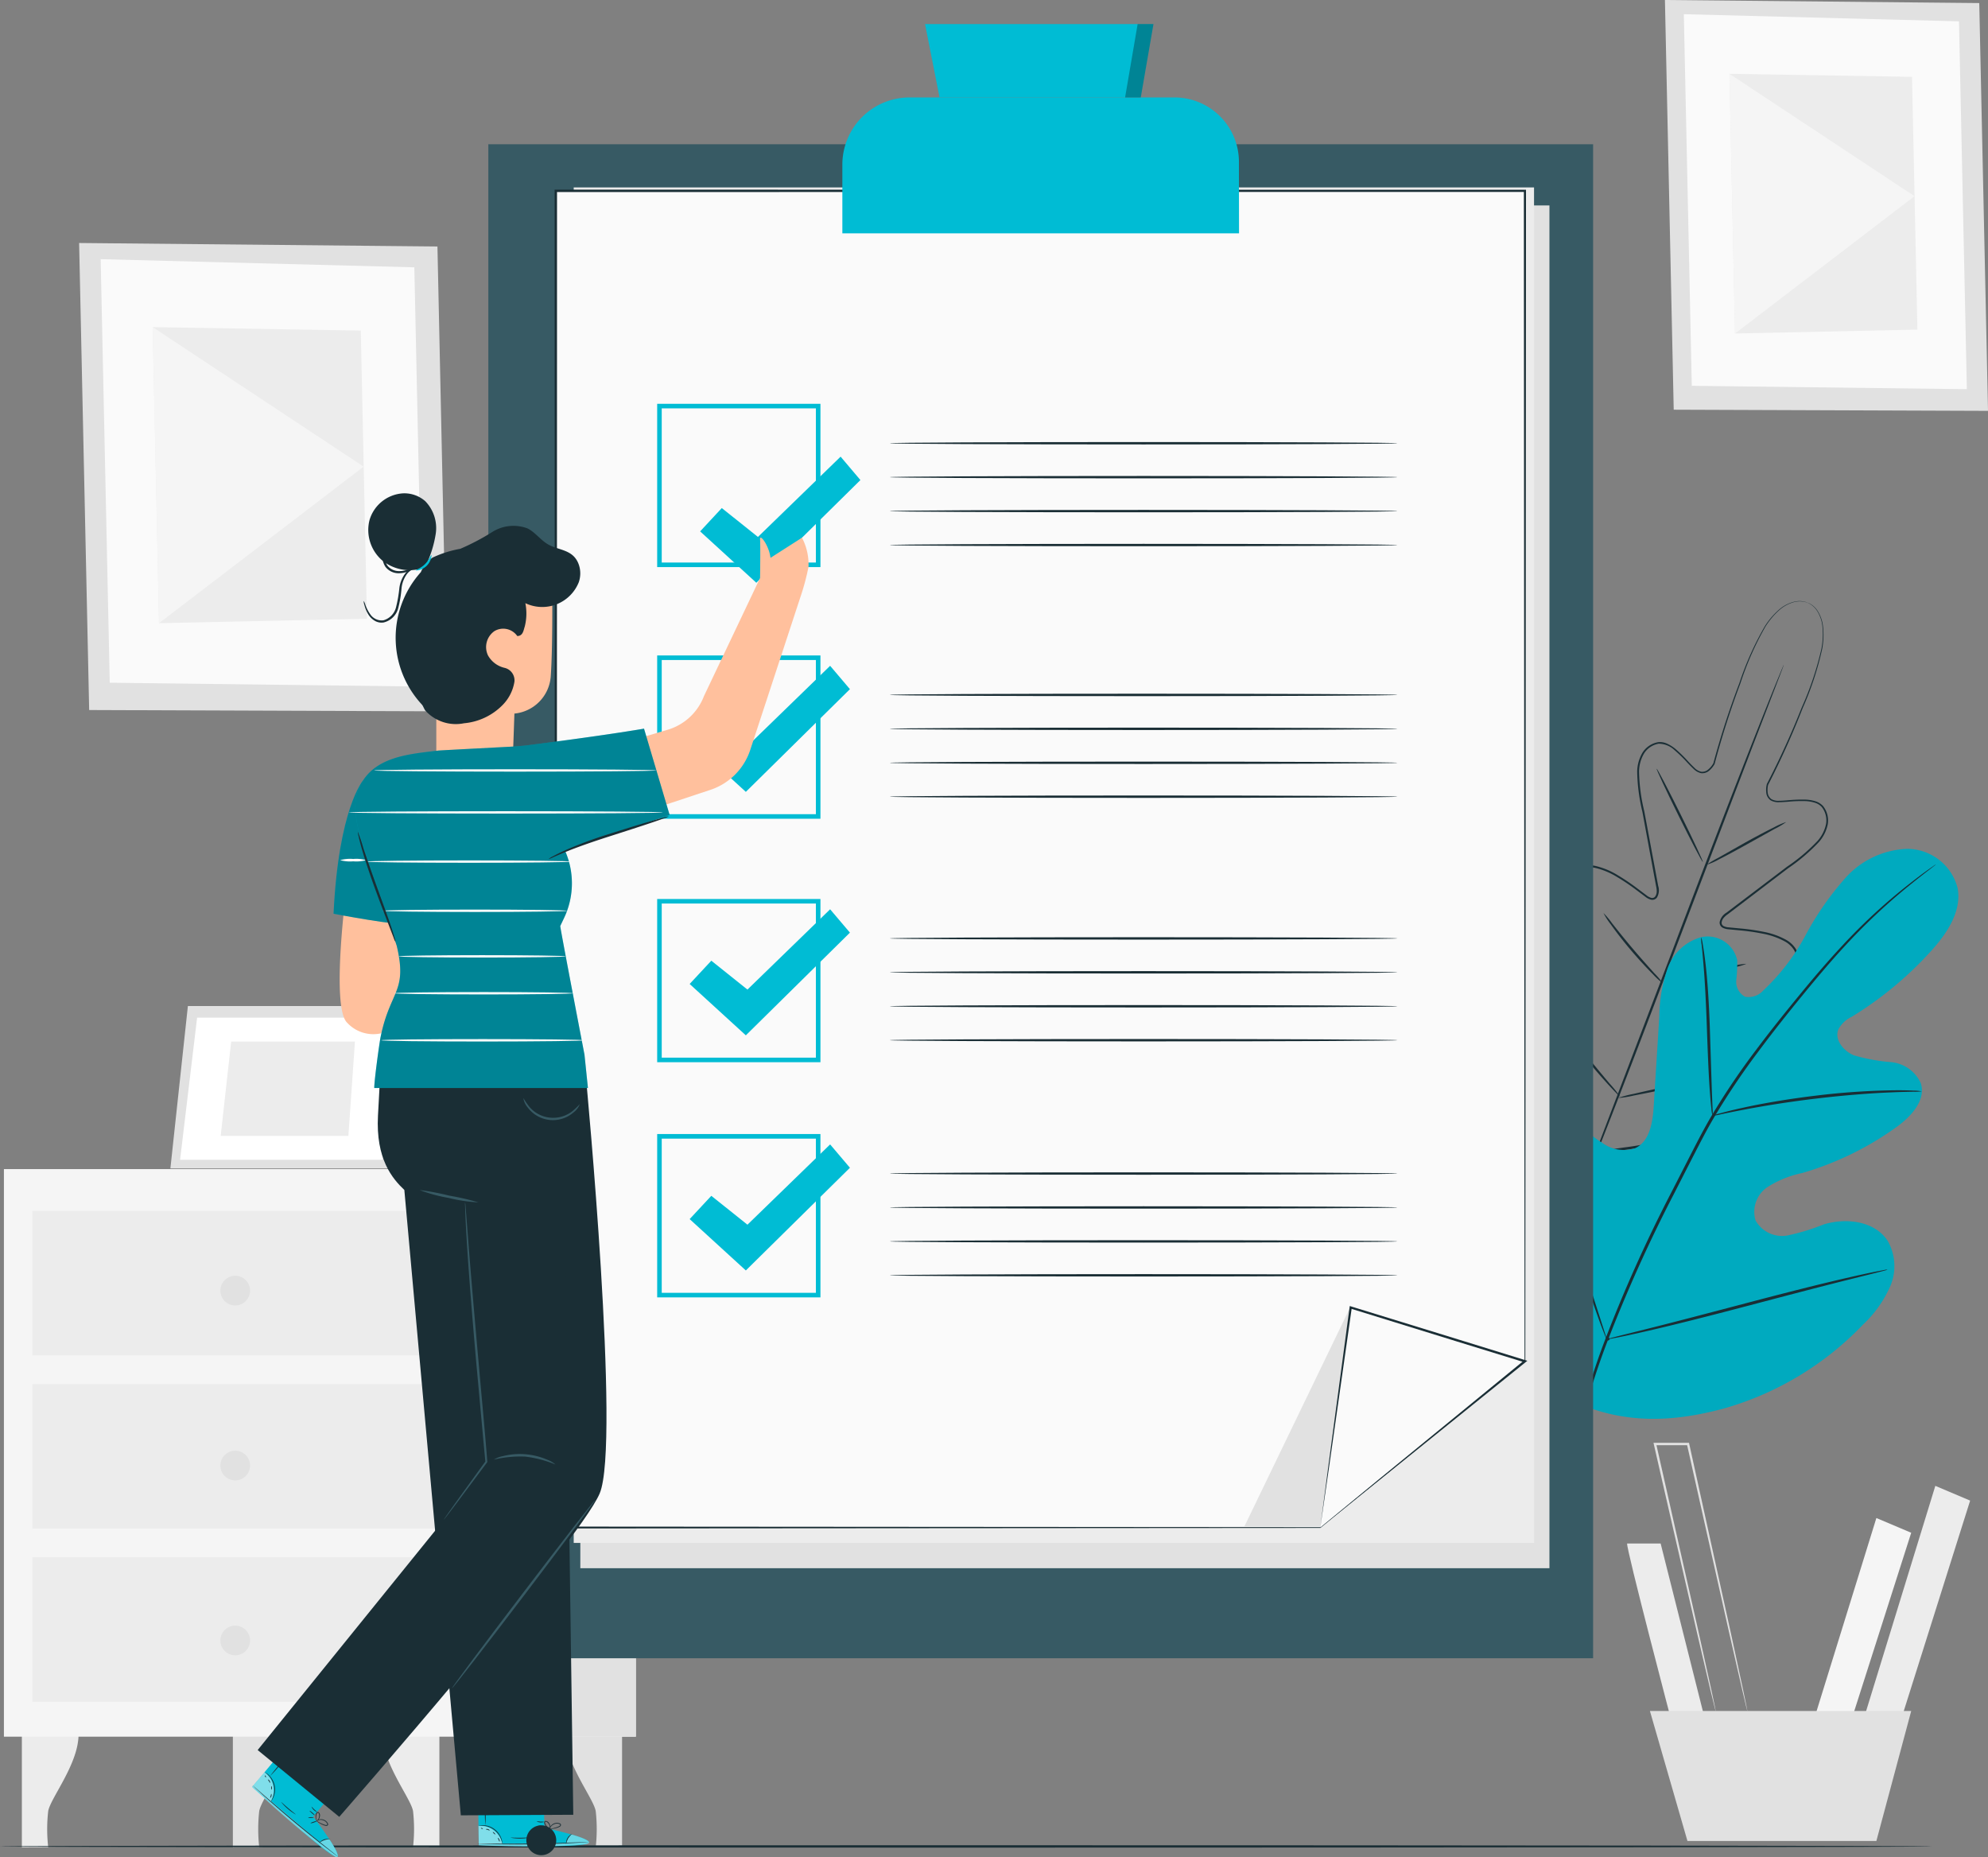 <svg id="Grupo_1007351" data-name="Grupo 1007351" xmlns="http://www.w3.org/2000/svg" xmlns:xlink="http://www.w3.org/1999/xlink" width="158.365" height="147.938" viewBox="0 0 158.365 147.938">
  <rect x="0" y="0" width="158.365" height="147.938" fill="#808080" stroke="none"/>
  <defs>
    <clipPath id="clip-path">
      <rect id="Rectángulo_348723" data-name="Rectángulo 348723" width="158.365" height="147.937" fill="none"/>
    </clipPath>
    <clipPath id="clip-path-3">
      <rect id="Rectángulo_348713" data-name="Rectángulo 348713" width="37.23" height="45.399" fill="none"/>
    </clipPath>
    <clipPath id="clip-path-4">
      <rect id="Rectángulo_348715" data-name="Rectángulo 348715" width="2.259" height="5.842" fill="none"/>
    </clipPath>
    <clipPath id="clip-path-5">
      <rect id="Rectángulo_348716" data-name="Rectángulo 348716" width="1.91" height="1.47" fill="none"/>
    </clipPath>
    <clipPath id="clip-path-6">
      <rect id="Rectángulo_348717" data-name="Rectángulo 348717" width="8.798" height="0.945" fill="none"/>
    </clipPath>
    <clipPath id="clip-path-7">
      <rect id="Rectángulo_348718" data-name="Rectángulo 348718" width="1.67" height="2.354" fill="none"/>
    </clipPath>
    <clipPath id="clip-path-8">
      <rect id="Rectángulo_348719" data-name="Rectángulo 348719" width="6.828" height="5.691" fill="none"/>
    </clipPath>
    <clipPath id="clip-path-9">
      <rect id="Rectángulo_348720" data-name="Rectángulo 348720" width="5.646" height="11.412" fill="none"/>
    </clipPath>
    <clipPath id="clip-path-10">
      <rect id="Rectángulo_348721" data-name="Rectángulo 348721" width="25.03" height="28.623" fill="none"/>
    </clipPath>
  </defs>
  <g id="Grupo_1007350" data-name="Grupo 1007350" clip-path="url(#clip-path)">
    <g id="Grupo_1007349" data-name="Grupo 1007349">
      <g id="Grupo_1007348" data-name="Grupo 1007348" clip-path="url(#clip-path)">
        <path id="Trazado_714778" data-name="Trazado 714778" d="M2.911,230.746v9.1h2.1a12.769,12.769,0,0,1,0-2.885c.2-1.074,2.483-3.839,2.416-6.213Z" transform="translate(-1.17 -92.711)" fill="#ececec"/>
        <path id="Trazado_714779" data-name="Trazado 714779" d="M31.01,230.746v9.1h2.1a12.769,12.769,0,0,1,0-2.885c.2-1.074,2.483-3.839,2.416-6.213Z" transform="translate(-12.459 -92.711)" fill="#e1e1e1"/>
        <path id="Trazado_714780" data-name="Trazado 714780" d="M55.476,230.746v9.1h-2.1a12.769,12.769,0,0,0,0-2.885c-.2-1.074-2.483-3.839-2.416-6.213Z" transform="translate(-20.474 -92.711)" fill="#ececec"/>
        <path id="Trazado_714781" data-name="Trazado 714781" d="M79.8,230.746v9.1H77.7a12.768,12.768,0,0,0,0-2.885c-.2-1.074-2.483-3.839-2.416-6.213Z" transform="translate(-30.246 -92.711)" fill="#e1e1e1"/>
        <rect id="Rectángulo_348709" data-name="Rectángulo 348709" width="50.341" height="45.208" transform="translate(0.312 93.121)" fill="#f5f5f5"/>
        <path id="Trazado_714782" data-name="Trazado 714782" d="M62,155.665l.374,45.208H75.565V155.663Z" transform="translate(-24.912 -62.544)" fill="#e1e1e1"/>
        <rect id="Rectángulo_348710" data-name="Rectángulo 348710" width="32.32" height="11.503" transform="translate(2.578 96.447)" fill="#ececec"/>
        <rect id="Rectángulo_348711" data-name="Rectángulo 348711" width="32.32" height="11.503" transform="translate(2.578 110.243)" fill="#ececec"/>
        <rect id="Rectángulo_348712" data-name="Rectángulo 348712" width="32.32" height="11.503" transform="translate(2.578 124.04)" fill="#ececec"/>
        <path id="Trazado_714783" data-name="Trazado 714783" d="M24.084,133.951,22.69,146.888H40.551l1.481-12.937Z" transform="translate(-9.117 -53.82)" fill="#e1e1e1"/>
        <path id="Trazado_714784" data-name="Trazado 714784" d="M25.337,135.5,23.98,146.825H40.1L41.4,135.5Z" transform="translate(-9.635 -54.444)" fill="#fff"/>
        <path id="Trazado_714785" data-name="Trazado 714785" d="M30.222,138.687l-.835,7.512H39.56l.522-7.512Z" transform="translate(-11.807 -55.723)" fill="#ececec"/>
        <path id="Trazado_714786" data-name="Trazado 714786" d="M53.391,143.265l3.689,7.417-4.533-.052Z" transform="translate(-21.113 -57.562)" fill="#ececec"/>
        <path id="Trazado_714787" data-name="Trazado 714787" d="M31.711,171.051a1.182,1.182,0,1,1-1.182-1.182,1.182,1.182,0,0,1,1.182,1.182" transform="translate(-11.791 -68.251)" fill="#e1e1e1"/>
        <path id="Trazado_714788" data-name="Trazado 714788" d="M31.711,194.342a1.182,1.182,0,1,1-1.182-1.182,1.182,1.182,0,0,1,1.182,1.182" transform="translate(-11.791 -77.609)" fill="#e1e1e1"/>
        <path id="Trazado_714789" data-name="Trazado 714789" d="M31.711,217.634a1.182,1.182,0,1,1-1.182-1.182,1.182,1.182,0,0,1,1.182,1.182" transform="translate(-11.791 -86.968)" fill="#e1e1e1"/>
        <path id="Trazado_714790" data-name="Trazado 714790" d="M39.081,32.633l-28.544-.278.8,37.2,28.54.105Z" transform="translate(-4.234 -13)" fill="#e1e1e1"/>
        <path id="Trazado_714791" data-name="Trazado 714791" d="M38.392,35.157l-24.987-.649.723,33.737,24.98.307Z" transform="translate(-5.386 -13.865)" fill="#fafafa"/>
        <path id="Trazado_714792" data-name="Trazado 714792" d="M36.91,43.832l-16.578-.276.505,23.581L37.4,66.783Z" transform="translate(-8.169 -17.5)" fill="#ececec"/>
        <path id="Trazado_714793" data-name="Trazado 714793" d="M20.837,67.137l16.3-12.469L20.331,43.556Z" transform="translate(-8.169 -17.5)" fill="#f5f5f5"/>
        <path id="Trazado_714794" data-name="Trazado 714794" d="M246.749.244,221.709,0l.7,32.633,25.037.092Z" transform="translate(-89.08 0)" fill="#e1e1e1"/>
        <path id="Trazado_714795" data-name="Trazado 714795" d="M246.145,2.458l-21.92-.569.634,29.6,21.913.27Z" transform="translate(-90.091 -0.759)" fill="#fafafa"/>
        <path id="Trazado_714796" data-name="Trazado 714796" d="M244.845,10.069,230.3,9.828l.443,20.686,14.531-.311Z" transform="translate(-92.532 -3.949)" fill="#ececec"/>
        <path id="Trazado_714797" data-name="Trazado 714797" d="M230.744,30.514l14.3-10.939L230.3,9.827Z" transform="translate(-92.532 -3.948)" fill="#f5f5f5"/>
        <path id="Trazado_714798" data-name="Trazado 714798" d="M216.675,205.512c-.106.32,3.629,14.517,3.629,14.517l2.562-.534-3.522-13.983Z" transform="translate(-87.057 -82.572)" fill="#ececec"/>
        <path id="Trazado_714799" data-name="Trazado 714799" d="M246.424,202.122,241.3,218.667h2.989l4.91-15.37Z" transform="translate(-96.951 -81.21)" fill="#f5f5f5"/>
        <path id="Trazado_714800" data-name="Trazado 714800" d="M253.773,197.84,247.9,216.947h2.989l5.657-17.933Z" transform="translate(-99.604 -79.489)" fill="#ececec"/>
        <path id="Trazado_714801" data-name="Trazado 714801" d="M219.71,227.816,222.7,238.17h15.05l2.775-10.354Z" transform="translate(-88.277 -91.534)" fill="#e1e1e1"/>
        <path id="Trazado_714802" data-name="Trazado 714802" d="M227.667,213.469a.5.5,0,0,1-.033-.106l-.08-.316-.29-1.223-1.034-4.522c-.861-3.841-2.05-9.151-3.378-15.078l.092.074h-2.636l.092-.115c1.336,5.932,2.533,11.246,3.4,15.091.422,1.91.762,3.455,1,4.534l.262,1.231.063.32a.528.528,0,0,1,.016.111.515.515,0,0,1-.033-.106c-.021-.081-.048-.185-.081-.316-.071-.291-.169-.7-.3-1.223l-1.058-4.521c-.88-3.841-2.1-9.151-3.455-15.078l-.027-.115h2.83l.016.074c1.305,5.932,2.474,11.246,3.321,15.091.411,1.91.744,3.455.976,4.534l.256,1.231c.025.133.046.238.062.32a.494.494,0,0,1,.015.111" transform="translate(-88.47 -77.187)" fill="#e1e1e1"/>
        <path id="Trazado_714803" data-name="Trazado 714803" d="M153.9,245.785c0,.052-34.455.095-76.948.095S0,245.837,0,245.785s34.448-.095,76.956-.095,76.948.042,76.948.095" transform="translate(0 -98.715)" fill="#1a2e35"/>
        <path id="Trazado_714804" data-name="Trazado 714804" d="M224.452,80.173a1.429,1.429,0,0,0-.257-.079,1.8,1.8,0,0,0-.787.011,2.848,2.848,0,0,0-1.144.587,6.085,6.085,0,0,0-1.161,1.353,24.306,24.306,0,0,0-2.011,4.551,66.71,66.71,0,0,0-2.047,6.4l0,.008,0,0a1.884,1.884,0,0,1-.423.524.835.835,0,0,1-.66.211,1.223,1.223,0,0,1-.608-.351c-.169-.157-.328-.324-.489-.493a11.136,11.136,0,0,0-1.006-.981,1.855,1.855,0,0,0-1.272-.52,1.718,1.718,0,0,0-1.166.777,2.919,2.919,0,0,0-.4,1.441,14.485,14.485,0,0,0,.42,3.172l.621,3.334.321,1.725q.081.435.163.876a1.138,1.138,0,0,1-.1.929.458.458,0,0,1-.485.165,1.216,1.216,0,0,1-.429-.224l-.736-.552a16.525,16.525,0,0,0-1.538-1.035,5.833,5.833,0,0,0-1.72-.716,2.02,2.02,0,0,0-.915.006,1.354,1.354,0,0,0-.746.5,3.076,3.076,0,0,0-.489,1.813,10.173,10.173,0,0,0,.19,1.967,25.122,25.122,0,0,0,1.106,3.912,5.168,5.168,0,0,1,.317,1.009.733.733,0,0,1-.134.559.654.654,0,0,1-.105.106.351.351,0,0,1-.141.083.435.435,0,0,1-.316-.069,5.412,5.412,0,0,1-.839-.668l-.778-.721a11.534,11.534,0,0,0-1.65-1.329,3.467,3.467,0,0,0-.952-.434,1.182,1.182,0,0,0-.97.12,1.407,1.407,0,0,0-.549.841,4.266,4.266,0,0,0-.129,1.062,8.945,8.945,0,0,0,.273,2.167,18.811,18.811,0,0,0,1.576,4.171,31.6,31.6,0,0,0,2.349,3.9,22.393,22.393,0,0,0,1.414,1.825l1.473,1.805.017.02-.087-.033,2.307-.336a21.252,21.252,0,0,0,2.276-.392,31.615,31.615,0,0,0,4.365-1.309,18.871,18.871,0,0,0,3.973-2.028,8.959,8.959,0,0,0,1.661-1.421,4.28,4.28,0,0,0,.619-.873,1.412,1.412,0,0,0,.16-.992,1.181,1.181,0,0,0-.637-.742,3.447,3.447,0,0,0-1-.319,11.478,11.478,0,0,0-2.116-.126l-1.061.011a5.467,5.467,0,0,1-1.071-.07.434.434,0,0,1-.281-.162.354.354,0,0,1-.048-.157.685.685,0,0,1-.007-.149.736.736,0,0,1,.278-.5,5.2,5.2,0,0,1,.913-.534,25.1,25.1,0,0,0,3.45-2.152,10.2,10.2,0,0,0,1.463-1.329,3.071,3.071,0,0,0,.856-1.671,1.356,1.356,0,0,0-.217-.872,2.026,2.026,0,0,0-.675-.619,5.879,5.879,0,0,0-1.755-.626,16.627,16.627,0,0,0-1.834-.267l-.916-.087a1.222,1.222,0,0,1-.468-.124.457.457,0,0,1-.244-.45,1.145,1.145,0,0,1,.55-.756l.71-.539,1.4-1.061,2.7-2.05a14.49,14.49,0,0,0,2.443-2.066,2.927,2.927,0,0,0,.671-1.337,1.72,1.72,0,0,0-.342-1.359,1.251,1.251,0,0,0-.594-.354,2.862,2.862,0,0,0-.7-.115,11.173,11.173,0,0,0-1.4.05c-.231.017-.461.034-.692.036a1.225,1.225,0,0,1-.686-.15.838.838,0,0,1-.346-.6,1.875,1.875,0,0,1,.039-.672l0-.005,0-.008a66.371,66.371,0,0,0,2.782-6.1,24.981,24.981,0,0,0,1.577-4.709,6.152,6.152,0,0,0,.072-1.779,2.874,2.874,0,0,0-.422-1.213,1.737,1.737,0,0,0-.562-.549,1.336,1.336,0,0,0-.242-.117.967.967,0,0,1,.249.1,1.708,1.708,0,0,1,.58.544,2.89,2.89,0,0,1,.442,1.225,6.13,6.13,0,0,1-.057,1.8,24.774,24.774,0,0,1-1.555,4.732A65.692,65.692,0,0,1,221.3,94.68l.005-.013a1.759,1.759,0,0,0-.034.626.717.717,0,0,0,.3.518,1.109,1.109,0,0,0,.619.127c.225,0,.453-.02.684-.038a11.44,11.44,0,0,1,1.42-.054,3.042,3.042,0,0,1,.729.118,1.381,1.381,0,0,1,.652.389,1.844,1.844,0,0,1,.378,1.468,3.053,3.053,0,0,1-.7,1.4,14.581,14.581,0,0,1-2.465,2.1l-2.695,2.054-1.394,1.062-.709.54a1.646,1.646,0,0,0-.322.284.727.727,0,0,0-.167.363.3.3,0,0,0,.165.3,1.077,1.077,0,0,0,.409.1l.913.086a16.613,16.613,0,0,1,1.853.267,6,6,0,0,1,1.807.643,2.188,2.188,0,0,1,.73.671,1.529,1.529,0,0,1,.245.975,3.227,3.227,0,0,1-.9,1.772,10.311,10.311,0,0,1-1.487,1.354,25.221,25.221,0,0,1-3.472,2.172,5.109,5.109,0,0,0-.878.51.56.56,0,0,0-.218.382.5.5,0,0,0,.005.112c0,.029.015.1.026.092a.311.311,0,0,0,.169.078,5.355,5.355,0,0,0,1.028.064l1.059-.012a11.684,11.684,0,0,1,2.15.128,3.621,3.621,0,0,1,1.051.338,1.366,1.366,0,0,1,.728.859,1.6,1.6,0,0,1-.173,1.118,4.467,4.467,0,0,1-.645.913A9.177,9.177,0,0,1,220.471,120a19.039,19.039,0,0,1-4.012,2.05,31.839,31.839,0,0,1-4.392,1.318,21.553,21.553,0,0,1-2.285.394l-2.31.336-.053.007-.034-.041-.017-.021-1.475-1.808a22.426,22.426,0,0,1-1.419-1.832,31.638,31.638,0,0,1-2.363-3.928,19.014,19.014,0,0,1-1.589-4.214,9.115,9.115,0,0,1-.277-2.212,4.416,4.416,0,0,1,.137-1.11,1.588,1.588,0,0,1,.624-.943,1.365,1.365,0,0,1,1.116-.145,3.642,3.642,0,0,1,1,.456,11.718,11.718,0,0,1,1.677,1.351l.776.721a5.376,5.376,0,0,0,.8.644.315.315,0,0,0,.178.056c0,.012.057-.032.08-.05a.448.448,0,0,0,.079-.079.556.556,0,0,0,.1-.429,5.136,5.136,0,0,0-.306-.968,25.213,25.213,0,0,1-1.11-3.941,10.354,10.354,0,0,1-.191-2,3.236,3.236,0,0,1,.527-1.914,1.524,1.524,0,0,1,.836-.559,2.191,2.191,0,0,1,.991-.007,6,6,0,0,1,1.77.738,16.715,16.715,0,0,1,1.551,1.048l.733.551a1.074,1.074,0,0,0,.373.2.294.294,0,0,0,.323-.106.723.723,0,0,0,.122-.38,1.628,1.628,0,0,0-.047-.427q-.081-.441-.162-.876l-.318-1.724-.614-3.333a14.639,14.639,0,0,1-.416-3.209A3.057,3.057,0,0,1,211.3,92.1a1.847,1.847,0,0,1,1.266-.833,1.378,1.378,0,0,1,.745.149,2.991,2.991,0,0,1,.619.4,11.271,11.271,0,0,1,1.015,1c.159.169.317.335.481.489a1.114,1.114,0,0,0,.544.322.717.717,0,0,0,.568-.184,1.758,1.758,0,0,0,.4-.486l0,.013a66.008,66.008,0,0,1,2.075-6.4,24.1,24.1,0,0,1,2.043-4.553,6.079,6.079,0,0,1,1.183-1.356,2.853,2.853,0,0,1,1.167-.582,1.762,1.762,0,0,1,.8,0,1,1,0,0,1,.254.095" transform="translate(-80.455 -32.156)" fill="#1a2e35"/>
        <path id="Trazado_714805" data-name="Trazado 714805" d="M225.947,88.521a.626.626,0,0,1-.036.118l-.125.341-.5,1.305c-.44,1.143-1.07,2.777-1.846,4.792l-6.028,15.836c-2.346,6.19-4.491,11.785-6.081,15.82-.794,2.018-1.444,3.648-1.9,4.771L208.9,132.8l-.142.334a.062.062,0,1,1-.018-.007l.125-.341.5-1.3,1.846-4.792,6.029-15.839c2.344-6.187,4.49-11.782,6.079-15.817.794-2.018,1.444-3.648,1.9-4.771l.531-1.292.142-.334a.6.6,0,0,1,.054-.111" transform="translate(-83.854 -35.567)" fill="#1a2e35"/>
        <path id="Trazado_714806" data-name="Trazado 714806" d="M233.595,109.455a6.341,6.341,0,0,1-.908.539l-2.222,1.237c-.869.483-1.661.913-2.244,1.205a4.846,4.846,0,0,1-.97.422,7.6,7.6,0,0,1,.906-.54l2.215-1.253c.869-.483,1.667-.9,2.253-1.19a5.454,5.454,0,0,1,.97-.421" transform="translate(-91.306 -43.977)" fill="#1a2e35"/>
        <path id="Trazado_714807" data-name="Trazado 714807" d="M224.282,109.782c-.047.023-.91-1.624-1.927-3.678s-1.8-3.739-1.758-3.763.91,1.624,1.927,3.678,1.8,3.739,1.758,3.762" transform="translate(-88.632 -41.12)" fill="#1a2e35"/>
        <path id="Trazado_714808" data-name="Trazado 714808" d="M218.268,127.172a5.6,5.6,0,0,1-.8-.727c-.47-.472-1.1-1.142-1.759-1.919s-1.216-1.51-1.6-2.053a5.507,5.507,0,0,1-.584-.907,6.9,6.9,0,0,1,.692.827c.412.521.983,1.239,1.639,2.012s1.267,1.455,1.711,1.949a6.8,6.8,0,0,1,.7.819" transform="translate(-85.791 -48.843)" fill="#1a2e35"/>
        <path id="Trazado_714809" data-name="Trazado 714809" d="M228.1,128.327a5.2,5.2,0,0,1-.957.281c-.6.15-1.423.343-2.339.546s-1.747.376-2.351.492a5.289,5.289,0,0,1-.985.15,5.155,5.155,0,0,1,.957-.281c.6-.15,1.423-.343,2.339-.546s1.747-.376,2.35-.492a5.2,5.2,0,0,1,.986-.15" transform="translate(-88.982 -51.558)" fill="#1a2e35"/>
        <path id="Trazado_714810" data-name="Trazado 714810" d="M223.961,143.188a8.54,8.54,0,0,1-1.234.329c-.767.18-1.829.415-3.005.664s-2.243.463-3.017.61a8.5,8.5,0,0,1-1.262.2,8.631,8.631,0,0,1,1.234-.329c.767-.179,1.829-.415,3.005-.663s2.243-.464,3.018-.61a8.449,8.449,0,0,1,1.261-.2" transform="translate(-86.562 -57.529)" fill="#1a2e35"/>
        <path id="Trazado_714811" data-name="Trazado 714811" d="M211.85,141.146a1.363,1.363,0,0,1-.273-.248c-.167-.168-.4-.416-.687-.727-.569-.624-1.337-1.5-2.142-2.511s-1.5-1.947-1.982-2.64c-.242-.346-.432-.63-.559-.829a1.366,1.366,0,0,1-.182-.321,1.405,1.405,0,0,1,.242.278l.608.793c.51.672,1.217,1.6,2.021,2.6s1.552,1.9,2.094,2.542a10.791,10.791,0,0,1,.859,1.063" transform="translate(-82.778 -53.787)" fill="#1a2e35"/>
        <path id="Trazado_714812" data-name="Trazado 714812" d="M205.219,157.08c-6.3-5.078-7.214-13.765-6.423-21.462a8.393,8.393,0,0,1,.773-3.741,2.629,2.629,0,0,1,3.288-1.14c.926.516,1.266,1.657,1.738,2.614a7.543,7.543,0,0,0,2.822,3.092,2.877,2.877,0,0,0,2.628.421c1.153-.537,1.389-2.063,1.469-3.345q.223-3.582.446-7.165a11.98,11.98,0,0,1,.648-3.778,3.981,3.981,0,0,1,2.681-2.515,2.416,2.416,0,0,1,2.872,1.82,11.743,11.743,0,0,1-.073,1.6,1.35,1.35,0,0,0,.7,1.322,1.553,1.553,0,0,0,1.447-.491,17.081,17.081,0,0,0,3.374-4.406,23.7,23.7,0,0,1,3.179-4.569,6.943,6.943,0,0,1,4.874-2.31,4.157,4.157,0,0,1,4.058,3.121c.341,1.838-.838,3.6-2.085,4.981a28.665,28.665,0,0,1-6.343,5.267,2.357,2.357,0,0,0-1.069,1c-.337.835.414,1.738,1.238,2.077a14.86,14.86,0,0,0,2.967.542,2.887,2.887,0,0,1,2.356,1.671c.435,1.345-.754,2.642-1.893,3.467a24.559,24.559,0,0,1-7.536,3.687,8.3,8.3,0,0,0-2.783,1.125,2.378,2.378,0,0,0-.946,2.663,2.42,2.42,0,0,0,2.556,1.189,17.145,17.145,0,0,0,2.885-.881c1.806-.544,4.071-.266,5.094,1.332a4.065,4.065,0,0,1,.185,3.614,9.371,9.371,0,0,1-2.159,3.032,24.688,24.688,0,0,1-11.024,6.669c-4.18,1.135-7.99,1.259-11.947-.5" transform="translate(-79.777 -45.412)" fill="#00bcd4"/>
        <g id="Grupo_1007326" data-name="Grupo 1007326" transform="translate(118.778 67.612)" opacity="0.1">
          <g id="Grupo_1007325" data-name="Grupo 1007325">
            <g id="Grupo_1007324" data-name="Grupo 1007324" clip-path="url(#clip-path-3)">
              <path id="Trazado_714813" data-name="Trazado 714813" d="M205.219,157.08c-6.3-5.078-7.214-13.765-6.423-21.462a8.393,8.393,0,0,1,.773-3.741,2.629,2.629,0,0,1,3.288-1.14c.926.516,1.266,1.657,1.738,2.614a7.543,7.543,0,0,0,2.822,3.092,2.877,2.877,0,0,0,2.628.421c1.153-.537,1.389-2.063,1.469-3.345q.223-3.582.446-7.165a11.98,11.98,0,0,1,.648-3.778,3.981,3.981,0,0,1,2.681-2.515,2.416,2.416,0,0,1,2.872,1.82,11.743,11.743,0,0,1-.073,1.6,1.35,1.35,0,0,0,.7,1.322,1.553,1.553,0,0,0,1.447-.491,17.081,17.081,0,0,0,3.374-4.406,23.7,23.7,0,0,1,3.179-4.569,6.943,6.943,0,0,1,4.874-2.31,4.157,4.157,0,0,1,4.058,3.121c.341,1.838-.838,3.6-2.085,4.981a28.665,28.665,0,0,1-6.343,5.267,2.357,2.357,0,0,0-1.069,1c-.337.835.414,1.738,1.238,2.077a14.86,14.86,0,0,0,2.967.542,2.887,2.887,0,0,1,2.356,1.671c.435,1.345-.754,2.642-1.893,3.467a24.559,24.559,0,0,1-7.536,3.687,8.3,8.3,0,0,0-2.783,1.125,2.378,2.378,0,0,0-.946,2.663,2.42,2.42,0,0,0,2.556,1.189,17.145,17.145,0,0,0,2.885-.881c1.806-.544,4.071-.266,5.094,1.332a4.065,4.065,0,0,1,.185,3.614,9.371,9.371,0,0,1-2.159,3.032,24.688,24.688,0,0,1-11.024,6.669c-4.18,1.135-7.99,1.259-11.947-.5" transform="translate(-198.554 -113.024)"/>
            </g>
          </g>
        </g>
        <path id="Trazado_714814" data-name="Trazado 714814" d="M208.87,163.624a56.375,56.375,0,0,1,2.817-10.413,115.055,115.055,0,0,1,5.4-12.045l1.579-3.084c.52-1.011,1.037-2.014,1.6-2.964a57.438,57.438,0,0,1,3.562-5.271c1.214-1.622,2.425-3.116,3.567-4.506s2.239-2.66,3.284-3.778a45.532,45.532,0,0,1,5.32-4.9c.671-.528,1.2-.92,1.57-1.181l.418-.294a.891.891,0,0,1,.147-.093.953.953,0,0,1-.132.113l-.4.313c-.356.273-.881.677-1.542,1.215a48.2,48.2,0,0,0-5.255,4.945c-1.035,1.122-2.117,2.4-3.255,3.789s-2.339,2.891-3.545,4.512a58.112,58.112,0,0,0-3.536,5.258c-.561.945-1.071,1.939-1.592,2.953s-1.044,2.042-1.577,3.083a117.97,117.97,0,0,0-5.41,12.013,57.365,57.365,0,0,0-2.856,10.364" transform="translate(-83.921 -46.243)" fill="#1a2e35"/>
        <path id="Trazado_714815" data-name="Trazado 714815" d="M227.432,139.01a2.612,2.612,0,0,1-.087-.555c-.043-.358-.089-.879-.135-1.523-.093-1.288-.162-3.071-.23-5.036s-.162-3.744-.275-5.027c-.055-.641-.1-1.161-.144-1.518a2.569,2.569,0,0,1-.033-.561,2.56,2.56,0,0,1,.124.548c.067.355.142.872.218,1.514.156,1.283.277,3.066.345,5.035.062,1.94.118,3.7.162,5.036.023.605.043,1.116.059,1.525a2.548,2.548,0,0,1,0,.562" transform="translate(-91.013 -50.139)" fill="#1a2e35"/>
        <path id="Trazado_714816" data-name="Trazado 714816" d="M244.722,145.246a3.581,3.581,0,0,1-.662.034c-.425.009-1.04.018-1.8.054-1.519.059-3.616.215-5.921.488s-4.381.616-5.875.905c-.748.139-1.351.268-1.768.355a3.5,3.5,0,0,1-.654.113,3.587,3.587,0,0,1,.632-.2c.412-.114,1.01-.269,1.757-.43,1.49-.332,3.568-.7,5.88-.977a58.4,58.4,0,0,1,5.944-.419c.763-.014,1.379,0,1.806.023a3.522,3.522,0,0,1,.66.059" transform="translate(-91.624 -58.323)" fill="#1a2e35"/>
        <path id="Trazado_714817" data-name="Trazado 714817" d="M209.351,163.821a.851.851,0,0,1-.1-.209l-.24-.615c-.207-.535-.486-1.317-.818-2.288-.665-1.941-1.5-4.652-2.38-7.655s-1.689-5.719-2.313-7.671c-.306-.949-.558-1.73-.745-2.31l-.2-.63a.854.854,0,0,1-.054-.225.839.839,0,0,1,.1.209l.241.615c.206.535.485,1.317.817,2.288.665,1.941,1.5,4.652,2.38,7.656s1.689,5.717,2.312,7.67l.745,2.31.2.631a.854.854,0,0,1,.054.225" transform="translate(-81.362 -57.142)" fill="#1a2e35"/>
        <path id="Trazado_714818" data-name="Trazado 714818" d="M236.32,169.047a.894.894,0,0,1-.223.075l-.651.169-2.4.6c-2.023.506-4.808,1.237-7.885,2.048s-5.873,1.518-7.907,1.982c-1.016.233-1.841.412-2.414.525l-.66.126a.118.118,0,1,1-.01-.047l.65-.169,2.4-.6c2.023-.505,4.808-1.237,7.886-2.049s5.871-1.518,7.9-1.982c1.017-.233,1.842-.412,2.414-.525l.66-.126a.865.865,0,0,1,.234-.028" transform="translate(-85.963 -67.92)" fill="#1a2e35"/>
        <rect id="Rectángulo_348714" data-name="Rectángulo 348714" width="88.007" height="120.594" transform="translate(38.901 11.489)" fill="#375a64"/>
        <path id="Trazado_714819" data-name="Trazado 714819" d="M154.479,135.9h-77.2V27.353h77.2V135.9Z" transform="translate(-31.05 -10.99)" fill="#e1e1e1"/>
        <path id="Trazado_714820" data-name="Trazado 714820" d="M152.907,132.923H76.4V24.954h76.5V132.923Z" transform="translate(-30.698 -10.026)" fill="#ececec"/>
        <path id="Trazado_714821" data-name="Trazado 714821" d="M143.727,124.7l-8.812,7.175h-60.9V25.411h77.2v93.223Z" transform="translate(-29.738 -10.21)" fill="#fafafa"/>
        <path id="Trazado_714822" data-name="Trazado 714822" d="M143.664,124.641s.156-.133.471-.391l1.411-1.155,5.587-4.548-.011.023c-.009-15.314-.029-49.339-.055-93.223l.085.086-76.526.009h-.674l.095-.095c-.007,40.026-.013,76.952-.019,106.468l-.076-.075,60.9.043-.02.007,6.617-5.368,1.658-1.34c.369-.3.556-.442.556-.442s-.18.154-.546.455l-1.647,1.353-6.6,5.392-.009.007h-.011l-60.9.044h-.075v-.076c-.005-29.516-.012-66.442-.019-106.468v-.095h.769l76.526.009h.086v.086c-.026,43.884-.046,77.909-.055,93.223v.014l-.011.009-5.605,4.525-1.421,1.143c-.318.254-.48.379-.48.379" transform="translate(-29.675 -10.146)" fill="#1a2e35"/>
        <path id="Trazado_714823" data-name="Trazado 714823" d="M143.774,23.8h-31.6V18.329a5.355,5.355,0,0,1,5.355-5.355h21.1a5.136,5.136,0,0,1,5.137,5.136Z" transform="translate(-45.072 -5.213)" fill="#00bcd4"/>
        <path id="Trazado_714824" data-name="Trazado 714824" d="M124.339,9.049l-1.155-5.843h18.192l-1.011,5.843Z" transform="translate(-49.494 -1.288)" fill="#00bcd4"/>
        <path id="Trazado_714825" data-name="Trazado 714825" d="M100.519,66.773H87.513V53.767h13.006ZM87.876,66.41h12.28V54.13H87.876Z" transform="translate(-35.162 -21.603)" fill="#00bcd4"/>
        <path id="Trazado_714826" data-name="Trazado 714826" d="M158.922,58.953c0,.052-9.053.095-20.218.095s-20.22-.042-20.22-.095,9.052-.095,20.22-.095,20.218.042,20.218.095" transform="translate(-47.605 -23.648)" fill="#1a2e35"/>
        <path id="Trazado_714827" data-name="Trazado 714827" d="M158.922,63.471c0,.052-9.053.095-20.218.095s-20.22-.042-20.22-.095,9.052-.095,20.22-.095,20.218.042,20.218.095" transform="translate(-47.605 -25.464)" fill="#1a2e35"/>
        <path id="Trazado_714828" data-name="Trazado 714828" d="M158.922,67.989c0,.052-9.053.095-20.218.095s-20.22-.042-20.22-.095,9.052-.095,20.22-.095,20.218.042,20.218.095" transform="translate(-47.605 -27.279)" fill="#1a2e35"/>
        <path id="Trazado_714829" data-name="Trazado 714829" d="M158.922,72.507c0,.052-9.053.095-20.218.095s-20.22-.042-20.22-.095,9.052-.095,20.22-.095,20.218.042,20.218.095" transform="translate(-47.605 -29.094)" fill="#1a2e35"/>
        <path id="Trazado_714830" data-name="Trazado 714830" d="M100.519,100.279H87.513V87.273h13.006Zm-12.643-.363h12.28V87.636H87.876Z" transform="translate(-35.162 -35.065)" fill="#00bcd4"/>
        <path id="Trazado_714831" data-name="Trazado 714831" d="M91.837,94.6l1.726-1.854,2.878,2.3,6.586-6.395,1.578,1.86-8.292,8.18Z" transform="translate(-36.899 -35.618)" fill="#00bcd4"/>
        <path id="Trazado_714832" data-name="Trazado 714832" d="M158.922,92.46c0,.053-9.053.1-20.218.1s-20.22-.042-20.22-.1,9.052-.094,20.22-.094,20.218.042,20.218.094" transform="translate(-47.605 -37.111)" fill="#1a2e35"/>
        <path id="Trazado_714833" data-name="Trazado 714833" d="M158.922,96.978c0,.052-9.053.095-20.218.095s-20.22-.042-20.22-.095,9.052-.095,20.22-.095,20.218.042,20.218.095" transform="translate(-47.605 -38.926)" fill="#1a2e35"/>
        <path id="Trazado_714834" data-name="Trazado 714834" d="M158.922,101.5c0,.052-9.053.095-20.218.095s-20.22-.042-20.22-.095,9.052-.095,20.22-.095,20.218.042,20.218.095" transform="translate(-47.605 -40.742)" fill="#1a2e35"/>
        <path id="Trazado_714835" data-name="Trazado 714835" d="M158.922,106.014c0,.052-9.053.095-20.218.095s-20.22-.042-20.22-.095,9.052-.095,20.22-.095,20.218.042,20.218.095" transform="translate(-47.605 -42.557)" fill="#1a2e35"/>
        <path id="Trazado_714836" data-name="Trazado 714836" d="M100.519,132.7H87.513V119.7h13.006Zm-12.643-.363h12.28V120.06H87.876Z" transform="translate(-35.162 -48.093)" fill="#00bcd4"/>
        <path id="Trazado_714837" data-name="Trazado 714837" d="M91.837,127.021l1.726-1.854,2.878,2.3,6.586-6.395,1.578,1.86-8.292,8.18Z" transform="translate(-36.899 -48.646)" fill="#00bcd4"/>
        <path id="Trazado_714838" data-name="Trazado 714838" d="M158.922,124.885c0,.052-9.053.095-20.218.095s-20.22-.042-20.22-.095,9.052-.095,20.22-.095,20.218.042,20.218.095" transform="translate(-47.605 -50.139)" fill="#1a2e35"/>
        <path id="Trazado_714839" data-name="Trazado 714839" d="M158.922,129.4c0,.052-9.053.095-20.218.095s-20.22-.042-20.22-.095,9.052-.095,20.22-.095,20.218.042,20.218.095" transform="translate(-47.605 -51.954)" fill="#1a2e35"/>
        <path id="Trazado_714840" data-name="Trazado 714840" d="M158.922,133.92c0,.052-9.053.095-20.218.095s-20.22-.042-20.22-.095,9.052-.095,20.22-.095,20.218.042,20.218.095" transform="translate(-47.605 -53.769)" fill="#1a2e35"/>
        <path id="Trazado_714841" data-name="Trazado 714841" d="M158.922,138.438c0,.052-9.053.095-20.218.095s-20.22-.042-20.22-.095,9.052-.095,20.22-.095,20.218.042,20.218.095" transform="translate(-47.605 -55.584)" fill="#1a2e35"/>
        <path id="Trazado_714842" data-name="Trazado 714842" d="M100.519,164.01H87.513V151h13.006Zm-12.643-.363h12.28v-12.28H87.876Z" transform="translate(-35.162 -60.671)" fill="#00bcd4"/>
        <path id="Trazado_714843" data-name="Trazado 714843" d="M91.837,158.327l1.726-1.854,2.878,2.3,6.586-6.395,1.578,1.86-8.292,8.18Z" transform="translate(-36.899 -61.224)" fill="#00bcd4"/>
        <path id="Trazado_714844" data-name="Trazado 714844" d="M158.922,156.191c0,.052-9.053.095-20.218.095s-20.22-.042-20.22-.095,9.052-.095,20.22-.095,20.218.042,20.218.095" transform="translate(-47.605 -62.717)" fill="#1a2e35"/>
        <path id="Trazado_714845" data-name="Trazado 714845" d="M158.922,160.709c0,.052-9.053.095-20.218.095s-20.22-.042-20.22-.095,9.052-.095,20.22-.095,20.218.042,20.218.095" transform="translate(-47.605 -64.533)" fill="#1a2e35"/>
        <path id="Trazado_714846" data-name="Trazado 714846" d="M158.922,165.227c0,.052-9.053.095-20.218.095s-20.22-.042-20.22-.095,9.052-.094,20.22-.094,20.218.042,20.218.094" transform="translate(-47.605 -66.348)" fill="#1a2e35"/>
        <path id="Trazado_714847" data-name="Trazado 714847" d="M158.922,169.744c0,.053-9.053.094-20.218.094s-20.22-.042-20.22-.094,9.052-.095,20.22-.095,20.218.042,20.218.095" transform="translate(-47.605 -68.163)" fill="#1a2e35"/>
        <path id="Trazado_714848" data-name="Trazado 714848" d="M174.181,173.922l-8.464,17.529h6.043Z" transform="translate(-66.583 -69.879)" fill="#e1e1e1"/>
        <path id="Trazado_714849" data-name="Trazado 714849" d="M175.819,191.615l2.421-17.529,13.879,4.284Z" transform="translate(-70.642 -69.946)" fill="#fafafa"/>
        <path id="Trazado_714850" data-name="Trazado 714850" d="M175.819,191.537l4.667-3.842,11.574-9.475.031.16-5.358-1.652-8.52-2.635.114-.073c-.725,5.091-1.347,9.453-1.789,12.553-.437,3.014-.663,4.57-.72,4.963a.665.665,0,0,1,.008-.078c.008-.063.018-.142.031-.242.03-.227.072-.546.125-.955l.477-3.613c.418-3.125,1.006-7.521,1.692-12.653l.014-.1.1.031,8.523,2.624,5.357,1.656.166.051-.135.108-11.715,9.449-3.421,2.749-.912.732-.234.186c-.052.041-.078.06-.077.058" transform="translate(-70.642 -69.868)" fill="#1a2e35"/>
        <g id="Grupo_1007329" data-name="Grupo 1007329" transform="translate(89.622 1.918)" opacity="0.3">
          <g id="Grupo_1007328" data-name="Grupo 1007328">
            <g id="Grupo_1007327" data-name="Grupo 1007327" clip-path="url(#clip-path-4)">
              <path id="Trazado_714851" data-name="Trazado 714851" d="M150.82,3.206l-1,5.843h1.249l1.011-5.843h-1.591" transform="translate(-149.817 -3.207)"/>
            </g>
          </g>
        </g>
        <path id="Trazado_714852" data-name="Trazado 714852" d="M60.569,93.167h0a3.264,3.264,0,0,0,3.512-3.13c.069-1.777.128-3.574.128-3.574A3.207,3.207,0,0,0,67.1,83.546c.2-2.665.106-8.817.106-8.817a9.286,9.286,0,0,0-9.385.6l.166,9.379v5.046c.017,1.693.9,3.28,2.585,3.41" transform="translate(-23.231 -29.626)" fill="#ffc09d"/>
        <path id="Trazado_714853" data-name="Trazado 714853" d="M63.511,78.792a1.366,1.366,0,0,0-1.821-.4,1.55,1.55,0,0,0-.516,1.937,2.041,2.041,0,0,0,1.308.988,1.024,1.024,0,0,1,.8,1.1,3.408,3.408,0,0,1-.936,1.856,4.917,4.917,0,0,1-3.084,1.461,3.271,3.271,0,0,1-3.1-1.036,4.222,4.222,0,0,1-.532-2.4l-.122-5.895a8.421,8.421,0,0,1,.134-2.115,2.841,2.841,0,0,1,1.116-1.749,8.707,8.707,0,0,1,2.208-.7,18.312,18.312,0,0,0,2.571-1.353,3.157,3.157,0,0,1,2.789-.27c.622.312,1.04.933,1.644,1.277.862.491,2.035.379,2.453,1.646a2.153,2.153,0,0,1-.014,1.356,3.132,3.132,0,0,1-4.257,1.674,4.225,4.225,0,0,1-.05,1.865c-.1.294-.133.744-.594.753" transform="translate(-22.301 -28.125)" fill="#1a2e35"/>
        <path id="Trazado_714854" data-name="Trazado 714854" d="M53.556,71.572a9.063,9.063,0,0,0,.856-2.677,3.07,3.07,0,0,0-.84-2.587,2.524,2.524,0,0,0-1.756-.622,2.97,2.97,0,0,0-2.679,2.122,3.2,3.2,0,0,0,1.077,3.278,3.469,3.469,0,0,0,3.453.45" transform="translate(-19.699 -26.391)" fill="#1a2e35"/>
        <path id="Trazado_714855" data-name="Trazado 714855" d="M56.623,73.9a1.312,1.312,0,0,1-1.263,1.234c-.013-.054.39-.161.738-.508s.471-.739.525-.726" transform="translate(-22.243 -29.692)" fill="#00bcd4"/>
        <path id="Trazado_714856" data-name="Trazado 714856" d="M53.967,73.362a2.524,2.524,0,0,1-.724.529,2.09,2.09,0,0,1-.954.27,1.329,1.329,0,0,1-1.113-.5,1.484,1.484,0,0,1-.2-1.2,2.34,2.34,0,0,1,.448-.882,2.767,2.767,0,0,1,.631-.636,8.277,8.277,0,0,1-.522.714,2.4,2.4,0,0,0-.386.842,1.345,1.345,0,0,0,.179,1.055,1.179,1.179,0,0,0,.96.437,2.092,2.092,0,0,0,.895-.215c.485-.235.765-.438.783-.41" transform="translate(-20.464 -28.502)" fill="#1a2e35"/>
        <path id="Trazado_714857" data-name="Trazado 714857" d="M48.431,78.21a1.135,1.135,0,0,1,.13.3,3.052,3.052,0,0,0,.392.759,1.1,1.1,0,0,0,1.044.48,1.431,1.431,0,0,0,1-1.011,10.363,10.363,0,0,0,.272-1.548,2.4,2.4,0,0,1,.509-1.221,1.314,1.314,0,0,1,.776-.443.513.513,0,0,1,.327.028c0,.018-.118-.005-.313.044a1.32,1.32,0,0,0-.688.457,2.354,2.354,0,0,0-.438,1.162,9.229,9.229,0,0,1-.266,1.581,1.587,1.587,0,0,1-1.153,1.122,1.065,1.065,0,0,1-.723-.14,1.508,1.508,0,0,1-.459-.432,2.621,2.621,0,0,1-.355-.816,1.009,1.009,0,0,1-.06-.318" transform="translate(-19.457 -30.34)" fill="#1a2e35"/>
        <path id="Trazado_714858" data-name="Trazado 714858" d="M45.838,117.447s-1.359,9.951,0,11.212a2.84,2.84,0,0,0,2.666.843l2.587-2.163.509-9.892Z" transform="translate(-18.175 -47.189)" fill="#ffc09d"/>
        <path id="Trazado_714859" data-name="Trazado 714859" d="M93.232,66.757,94.958,64.9l2.878,2.3,6.586-6.395L106,62.669l-8.292,8.18Z" transform="translate(-37.459 -24.432)" fill="#00bcd4"/>
        <path id="Trazado_714860" data-name="Trazado 714860" d="M96.909,71.595,94.4,73.2c-.112-.989-.868-1.971-.83-1.473s0,3.077,0,3.077l-4.466,9.4a4.45,4.45,0,0,1-2.755,2.645l-4.169,1.24L83.82,93.6l5.794-1.921a5,5,0,0,0,3.175-3.184l3.993-12.166a18.925,18.925,0,0,0,.645-2.4,4.565,4.565,0,0,0-.518-2.334" transform="translate(-33.023 -28.766)" fill="#ffc09d"/>
        <path id="Trazado_714861" data-name="Trazado 714861" d="M68.95,241.51l-.062-2.786-5.22.084.048,4.077.324.016c1.442.057,7.334.188,8.292-.12,1.068-.343-3.382-1.271-3.382-1.271" transform="translate(-25.581 -95.916)" fill="#00bcd4"/>
        <g id="Grupo_1007332" data-name="Grupo 1007332" transform="translate(38.117 145.427)" opacity="0.5">
          <g id="Grupo_1007331" data-name="Grupo 1007331">
            <g id="Grupo_1007330" data-name="Grupo 1007330" clip-path="url(#clip-path-5)">
              <path id="Trazado_714862" data-name="Trazado 714862" d="M65.628,244.573a1.812,1.812,0,0,0-.684-1.1,1.761,1.761,0,0,0-1.226-.36l.022,1.458Z" transform="translate(-63.718 -243.103)" fill="#fff"/>
            </g>
          </g>
        </g>
        <g id="Grupo_1007335" data-name="Grupo 1007335" transform="translate(38.135 146.125)" opacity="0.4">
          <g id="Grupo_1007334" data-name="Grupo 1007334">
            <g id="Grupo_1007333" data-name="Grupo 1007333" clip-path="url(#clip-path-6)">
              <path id="Trazado_714863" data-name="Trazado 714863" d="M71.159,244.269s1.561.424,1.372.683-6.15.351-8.782.161l.007-.117,6.952-.047s.147-.662.451-.68" transform="translate(-63.749 -244.269)" fill="#fff"/>
            </g>
          </g>
        </g>
        <path id="Trazado_714864" data-name="Trazado 714864" d="M63.623,245.393a.485.485,0,0,0,.09.008l.258.011.949.026c.8.017,1.91.025,3.133.007s2.331-.059,3.132-.1l.948-.054.257-.019a.465.465,0,0,0,.09-.011.546.546,0,0,0-.09,0l-.258.007-.949.033c-.8.029-1.908.062-3.132.08s-2.33.017-3.132.011l-.949-.006h-.258a.461.461,0,0,0-.09,0" transform="translate(-25.563 -98.543)" fill="#1a2e35"/>
        <path id="Trazado_714865" data-name="Trazado 714865" d="M75.375,244.986a2.113,2.113,0,0,1,.17-.456,2.141,2.141,0,0,1,.318-.368.845.845,0,0,0-.488.824" transform="translate(-30.281 -98.101)" fill="#1a2e35"/>
        <path id="Trazado_714866" data-name="Trazado 714866" d="M72.785,243.978c.015.009.087-.081.162-.2s.123-.227.108-.236-.087.081-.162.2-.123.227-.108.236" transform="translate(-29.243 -97.851)" fill="#1a2e35"/>
        <path id="Trazado_714867" data-name="Trazado 714867" d="M72.074,243.71c.012.013.093-.044.182-.126s.151-.159.139-.172-.093.044-.182.126-.151.16-.139.172" transform="translate(-28.958 -97.799)" fill="#1a2e35"/>
        <path id="Trazado_714868" data-name="Trazado 714868" d="M71.615,243.072a1.19,1.19,0,1,0,.273-.033.617.617,0,0,0-.273.033" transform="translate(-28.774 -97.65)" fill="#1a2e35"/>
        <path id="Trazado_714869" data-name="Trazado 714869" d="M71.453,242.512a.767.767,0,0,0,.619.037,1.68,1.68,0,0,0-.309-.017,1.737,1.737,0,0,0-.309-.02" transform="translate(-28.709 -97.436)" fill="#1a2e35"/>
        <path id="Trazado_714870" data-name="Trazado 714870" d="M73.071,243.186a.964.964,0,0,0,.336-.007,2.018,2.018,0,0,0,.356-.084.983.983,0,0,0,.2-.087.181.181,0,0,0,.081-.105.132.132,0,0,0-.053-.133.615.615,0,0,0-.758.191.6.6,0,0,0-.106.226c-.013.057-.011.09-.007.091a.926.926,0,0,1,.148-.288.6.6,0,0,1,.284-.191.52.52,0,0,1,.4.021c.054.039.034.1-.025.138a1,1,0,0,1-.188.083,2.286,2.286,0,0,1-.344.1c-.2.039-.328.041-.328.051" transform="translate(-29.359 -97.516)" fill="#1a2e35"/>
        <path id="Trazado_714871" data-name="Trazado 714871" d="M72.918,243.1a.33.33,0,0,0,.035-.233.557.557,0,0,0-.1-.244.337.337,0,0,0-.282-.166.133.133,0,0,0-.1.156.368.368,0,0,0,.059.149,1.047,1.047,0,0,0,.162.2.491.491,0,0,0,.194.133c.005-.008-.068-.059-.162-.164a1.209,1.209,0,0,1-.144-.2c-.047-.071-.08-.2,0-.214s.17.072.223.139a.55.55,0,0,1,.1.217,1.267,1.267,0,0,1,.009.226" transform="translate(-29.118 -97.416)" fill="#1a2e35"/>
        <path id="Trazado_714872" data-name="Trazado 714872" d="M63.764,243.064c0,.012.15-.017.386.008a1.636,1.636,0,0,1,1.384,1.068c.083.223.093.373.1.371a.289.289,0,0,0,0-.105,1.376,1.376,0,0,0-.061-.281,1.587,1.587,0,0,0-1.423-1.1,1.38,1.38,0,0,0-.287.012.313.313,0,0,0-.1.025" transform="translate(-25.62 -97.644)" fill="#1a2e35"/>
        <path id="Trazado_714873" data-name="Trazado 714873" d="M64.594,239.446a18.168,18.168,0,0,0,.006,2.146,9.277,9.277,0,0,0,.029-1.073,9.184,9.184,0,0,0-.035-1.073" transform="translate(-25.941 -96.206)" fill="#1a2e35"/>
        <path id="Trazado_714874" data-name="Trazado 714874" d="M68,244.683a4.282,4.282,0,0,0,1.525-.009c0-.019-.342.008-.763.01s-.761-.019-.763,0" transform="translate(-27.32 -98.304)" fill="#1a2e35"/>
        <path id="Trazado_714875" data-name="Trazado 714875" d="M66.284,244.715c-.013.013.029.072.065.15s.056.147.074.145.026-.083-.017-.172-.111-.135-.122-.123" transform="translate(-26.631 -98.322)" fill="#1a2e35"/>
        <path id="Trazado_714876" data-name="Trazado 714876" d="M65.627,243.922c-.013.013.022.066.077.12s.109.087.121.075-.022-.066-.077-.12-.109-.087-.121-.075" transform="translate(-26.367 -98.004)" fill="#1a2e35"/>
        <path id="Trazado_714877" data-name="Trazado 714877" d="M64.7,243.551c0,.018.073.016.15.042s.133.066.147.054-.031-.084-.127-.114-.175,0-.17.019" transform="translate(-25.996 -97.843)" fill="#1a2e35"/>
        <path id="Trazado_714878" data-name="Trazado 714878" d="M64.041,243.4c-.006.016.025.042.068.059s.084.016.09,0-.025-.043-.068-.059-.084-.016-.09,0" transform="translate(-25.731 -97.79)" fill="#1a2e35"/>
        <path id="Trazado_714879" data-name="Trazado 714879" d="M38.44,238.2l1.77-2.153L36.2,232.708l-2.623,3.122.235.223c1.056.983,5.437,4.926,6.364,5.318,1.034.437-1.735-3.169-1.735-3.169" transform="translate(-13.49 -93.499)" fill="#00bcd4"/>
        <g id="Grupo_1007338" data-name="Grupo 1007338" transform="translate(20.137 141.157)" opacity="0.5">
          <g id="Grupo_1007337" data-name="Grupo 1007337">
            <g id="Grupo_1007336" data-name="Grupo 1007336" clip-path="url(#clip-path-7)">
              <path id="Trazado_714880" data-name="Trazado 714880" d="M35.092,238.319a1.811,1.811,0,0,0,.2-1.281,1.758,1.758,0,0,0-.695-1.073l-.934,1.12Z" transform="translate(-33.663 -235.965)" fill="#fff"/>
            </g>
          </g>
        </g>
        <g id="Grupo_1007341" data-name="Grupo 1007341" transform="translate(20.085 142.247)" opacity="0.4">
          <g id="Grupo_1007340" data-name="Grupo 1007340">
            <g id="Grupo_1007339" data-name="Grupo 1007339" clip-path="url(#clip-path-8)">
              <path id="Trazado_714881" data-name="Trazado 714881" d="M39.744,242.064s.907,1.339.595,1.412-4.89-3.745-6.762-5.605l.081-.084,5.3,4.5s.543-.406.785-.221" transform="translate(-33.576 -237.787)" fill="#fff"/>
            </g>
          </g>
        </g>
        <path id="Trazado_714882" data-name="Trazado 714882" d="M33.61,237.695a.422.422,0,0,0,.063.065l.187.177.7.639c.6.535,1.433,1.264,2.371,2.048s1.8,1.476,2.439,1.968l.753.577.208.154a.539.539,0,0,0,.075.05.44.44,0,0,0-.068-.06l-.2-.163-.742-.593c-.625-.5-1.487-1.2-2.426-1.982s-1.777-1.507-2.381-2.033l-.715-.624-.2-.168a.52.52,0,0,0-.071-.056" transform="translate(-13.504 -95.503)" fill="#1a2e35"/>
        <path id="Trazado_714883" data-name="Trazado 714883" d="M42.484,245.177a1.377,1.377,0,0,1,.907-.306.844.844,0,0,0-.907.306" transform="translate(-17.069 -98.371)" fill="#1a2e35"/>
        <path id="Trazado_714884" data-name="Trazado 714884" d="M41.344,242.647a.545.545,0,0,0,.255-.048c.135-.043.24-.092.235-.109a.565.565,0,0,0-.255.048c-.135.044-.24.092-.235.109" transform="translate(-16.611 -97.427)" fill="#1a2e35"/>
        <path id="Trazado_714885" data-name="Trazado 714885" d="M41.041,241.99c0,.017.1.028.22.023s.218-.022.217-.039-.1-.028-.22-.023-.218.022-.218.039" transform="translate(-16.49 -97.212)" fill="#1a2e35"/>
        <path id="Trazado_714886" data-name="Trazado 714886" d="M41.224,241.1c-.011.013.072.1.187.2s.217.166.229.153-.072-.1-.187-.2-.217-.166-.228-.153" transform="translate(-16.563 -96.869)" fill="#1a2e35"/>
        <path id="Trazado_714887" data-name="Trazado 714887" d="M41.478,240.554a.769.769,0,0,0,.444.431c.01-.016-.1-.1-.224-.214s-.205-.227-.221-.217" transform="translate(-16.664 -96.651)" fill="#1a2e35"/>
        <path id="Trazado_714888" data-name="Trazado 714888" d="M42.046,242.308a.953.953,0,0,0,.259.213,1.983,1.983,0,0,0,.325.169.956.956,0,0,0,.211.066.184.184,0,0,0,.131-.026.133.133,0,0,0,.047-.136.615.615,0,0,0-.7-.349.609.609,0,0,0-.228.1c-.047.035-.067.061-.065.064a.941.941,0,0,1,.3-.122.6.6,0,0,1,.339.041.518.518,0,0,1,.29.277c.016.064-.04.1-.108.088a1.016,1.016,0,0,1-.2-.059,2.381,2.381,0,0,1-.322-.152c-.177-.1-.276-.183-.282-.175" transform="translate(-16.885 -97.324)" fill="#1a2e35"/>
        <path id="Trazado_714889" data-name="Trazado 714889" d="M42.1,241.986c0,.006.094-.028.179-.154a.546.546,0,0,0,.087-.246.339.339,0,0,0-.105-.31.134.134,0,0,0-.178.053.376.376,0,0,0-.053.152,1.03,1.03,0,0,0-.008.257.479.479,0,0,0,.06.227c.01,0-.013-.089-.016-.23a1.2,1.2,0,0,1,.021-.245c.01-.084.068-.2.142-.16s.082.166.079.251a.547.547,0,0,1-.067.229,1.2,1.2,0,0,1-.141.177" transform="translate(-16.881 -96.934)" fill="#1a2e35"/>
        <path id="Trazado_714890" data-name="Trazado 714890" d="M35.276,235.975c-.007.01.123.085.287.257a1.634,1.634,0,0,1,.352,1.713c-.081.223-.172.343-.163.35s.029-.025.068-.081a1.454,1.454,0,0,0,.137-.253,1.586,1.586,0,0,0-.363-1.76,1.359,1.359,0,0,0-.226-.178.3.3,0,0,0-.093-.048" transform="translate(-14.173 -94.811)" fill="#1a2e35"/>
        <path id="Trazado_714891" data-name="Trazado 714891" d="M37.359,233.765a18.222,18.222,0,0,0-1.4,1.63,9.1,9.1,0,0,0,.721-.794,9.1,9.1,0,0,0,.674-.836" transform="translate(-14.45 -93.924)" fill="#1a2e35"/>
        <path id="Trazado_714892" data-name="Trazado 714892" d="M37.439,239.949a4.28,4.28,0,0,0,1.162.988c.011-.016-.264-.218-.584-.491s-.565-.51-.578-.5" transform="translate(-15.042 -96.408)" fill="#1a2e35"/>
        <path id="Trazado_714893" data-name="Trazado 714893" d="M36.066,238.852c-.018,0-.025.074-.048.156s-.053.148-.038.159.074-.046.1-.141,0-.175-.013-.173" transform="translate(-14.455 -95.968)" fill="#1a2e35"/>
        <path id="Trazado_714894" data-name="Trazado 714894" d="M36.131,237.823c-.017,0-.026.065-.02.141s.026.138.043.136.026-.065.02-.142-.026-.137-.043-.136" transform="translate(-14.508 -95.554)" fill="#1a2e35"/>
        <path id="Trazado_714895" data-name="Trazado 714895" d="M35.671,236.948c-.008.016.045.06.087.13s.058.136.076.136.031-.084-.022-.169-.135-.112-.141-.1" transform="translate(-14.332 -95.201)" fill="#1a2e35"/>
        <path id="Trazado_714896" data-name="Trazado 714896" d="M35.273,236.4c-.016.008-.01.048.013.089s.053.066.068.058.01-.048-.013-.089-.053-.066-.068-.058" transform="translate(-14.169 -94.981)" fill="#1a2e35"/>
        <path id="Trazado_714897" data-name="Trazado 714897" d="M49.6,144.2S47.86,151.55,48.352,153s3.675,2.3,3.675,2.3l-.107,20.136L34.31,197.2l6.5,5.321s19.063-21.808,20.744-25.757-1.071-32.9-1.071-32.9Z" transform="translate(-13.785 -57.806)" fill="#1a2e35"/>
        <path id="Trazado_714898" data-name="Trazado 714898" d="M65.019,139.4l.861,61.159-8.958.045-4.5-49.811c-.951-.907-2.287-2.46-2.1-5.925l.218-4.025Z" transform="translate(-20.212 -56.01)" fill="#1a2e35"/>
        <path id="Trazado_714899" data-name="Trazado 714899" d="M59.111,185.36a.357.357,0,0,1,.052-.09l.17-.251.666-.942,2.431-3.364-.015.046c-.2-2.122-.432-4.7-.687-7.472-.325-3.638-.589-6.933-.744-9.322-.079-1.194-.131-2.161-.16-2.83-.011-.319-.02-.576-.026-.771a1.408,1.408,0,0,1,0-.269,1.462,1.462,0,0,1,.034.267c.016.194.036.449.062.768.054.687.129,1.647.22,2.824.189,2.384.473,5.678.8,9.315.244,2.785.494,5.355.654,7.488l0,.024-.017.023-2.484,3.325-.7.917-.188.238c-.044.053-.068.079-.071.077" transform="translate(-23.75 -64.324)" fill="#375a64"/>
        <path id="Trazado_714900" data-name="Trazado 714900" d="M60.561,159.428a12.268,12.268,0,0,1-2.372-.353,12.259,12.259,0,0,1-2.314-.631,20.266,20.266,0,0,1,2.353.446,20.341,20.341,0,0,1,2.333.538" transform="translate(-22.45 -63.658)" fill="#375a64"/>
        <path id="Trazado_714901" data-name="Trazado 714901" d="M70.669,194.438a9.127,9.127,0,0,0-2.419-.631,9.1,9.1,0,0,0-2.489.242,2.03,2.03,0,0,1,.7-.273,5.492,5.492,0,0,1,3.563.282,2.034,2.034,0,0,1,.647.38" transform="translate(-26.422 -77.787)" fill="#375a64"/>
        <path id="Trazado_714902" data-name="Trazado 714902" d="M71.586,199.737c.041.032-2.478,3.414-5.628,7.554s-5.737,7.472-5.778,7.44,2.478-3.413,5.628-7.554,5.737-7.471,5.778-7.439" transform="translate(-24.179 -80.252)" fill="#375a64"/>
        <path id="Trazado_714903" data-name="Trazado 714903" d="M74.187,146.678a1.5,1.5,0,0,1-.5.665,2.5,2.5,0,0,1-3.651-.385,1.5,1.5,0,0,1-.354-.756,7.8,7.8,0,0,0,.458.672,2.488,2.488,0,0,0,3.464.365,7.7,7.7,0,0,0,.588-.561" transform="translate(-27.994 -58.742)" fill="#375a64"/>
        <path id="Trazado_714904" data-name="Trazado 714904" d="M55.123,87.077a7.813,7.813,0,0,1-.424-10.9" transform="translate(-21.17 -30.609)" fill="#1a2e35"/>
        <path id="Trazado_714905" data-name="Trazado 714905" d="M46.768,103.932s-1.947,2.2-2.35,10.608c0,0,5.543,1.052,5.645.75s-3.294-11.357-3.294-11.357" transform="translate(-17.847 -41.759)" fill="#00bcd4"/>
        <g id="Grupo_1007344" data-name="Grupo 1007344" transform="translate(26.572 62.173)" opacity="0.3">
          <g id="Grupo_1007343" data-name="Grupo 1007343">
            <g id="Grupo_1007342" data-name="Grupo 1007342" clip-path="url(#clip-path-9)">
              <path id="Trazado_714906" data-name="Trazado 714906" d="M46.768,103.932s-1.947,2.2-2.35,10.608c0,0,5.543,1.052,5.645.75s-3.294-11.357-3.294-11.357" transform="translate(-44.419 -103.932)"/>
            </g>
          </g>
        </g>
        <path id="Trazado_714907" data-name="Trazado 714907" d="M48.835,125.646H65.851l-.275-2.658s-1.944-10.113-1.93-10.246l.306-.644a6.419,6.419,0,0,0,.075-5.352l8.332-2.849-2.04-6.875c-3.781.638-9.5,1.35-9.5,1.35l-.851.072s-5.9.307-6.026.322c-2.468.3-5.339.488-6.389,3.129-.561,1.412-.028,3.532.888,5.718l2.181,6.713c.871,3.689-.519,3.514-1.282,7.228-.115.562-.522,3.576-.51,4.091" transform="translate(-19.016 -38.983)" fill="#00bcd4"/>
        <g id="Grupo_1007347" data-name="Grupo 1007347" transform="translate(28.312 58.04)" opacity="0.3">
          <g id="Grupo_1007346" data-name="Grupo 1007346">
            <g id="Grupo_1007345" data-name="Grupo 1007345" clip-path="url(#clip-path-10)">
              <path id="Trazado_714908" data-name="Trazado 714908" d="M48.835,125.646H65.851l-.275-2.658s-1.944-10.113-1.93-10.246l.306-.644a6.419,6.419,0,0,0,.075-5.352l8.332-2.849-2.04-6.875c-3.781.638-9.5,1.35-9.5,1.35l-.851.072s-5.9.307-6.026.322c-2.468.3-5.339.488-6.389,3.129-.561,1.412-.028,3.532.888,5.718l2.181,6.713c.871,3.689-.519,3.514-1.282,7.228-.115.562-.522,3.576-.51,4.091" transform="translate(-47.328 -97.023)"/>
            </g>
          </g>
        </g>
        <path id="Trazado_714909" data-name="Trazado 714909" d="M82.615,108.7a1.64,1.64,0,0,1-.37.156c-.242.088-.593.21-1.03.357-.871.294-2.081.684-3.416,1.111s-2.53.852-3.378,1.2c-.425.172-.763.325-1,.426a1.625,1.625,0,0,1-.373.147,1.637,1.637,0,0,1,.34-.213c.227-.121.559-.294.98-.482a32.343,32.343,0,0,1,3.372-1.259c1.338-.427,2.553-.8,3.434-1.059.441-.13.8-.233,1.047-.3a1.619,1.619,0,0,1,.392-.086" transform="translate(-29.35 -43.673)" fill="#1a2e35"/>
        <path id="Trazado_714910" data-name="Trazado 714910" d="M72.294,102.52c0,.052-5.031.095-11.236.095s-11.236-.042-11.236-.095,5.03-.095,11.236-.095,11.236.042,11.236.095" transform="translate(-20.018 -41.153)" fill="#fafafa"/>
        <path id="Trazado_714911" data-name="Trazado 714911" d="M71.458,108.106c0,.053-5.6.095-12.5.095s-12.5-.042-12.5-.095,5.6-.094,12.5-.094,12.5.042,12.5.094" transform="translate(-18.663 -43.398)" fill="#fafafa"/>
        <path id="Trazado_714912" data-name="Trazado 714912" d="M47.378,114.464a2.959,2.959,0,0,1-1.042.095,2.959,2.959,0,0,1-1.042-.095,2.959,2.959,0,0,1,1.042-.095,2.959,2.959,0,0,1,1.042.095" transform="translate(-18.199 -45.952)" fill="#fafafa"/>
        <path id="Trazado_714913" data-name="Trazado 714913" d="M65.133,114.656c0,.052-3.662.095-8.177.095s-8.178-.042-8.178-.095,3.66-.095,8.178-.095,8.177.042,8.177.095" transform="translate(-19.598 -46.029)" fill="#fafafa"/>
        <path id="Trazado_714914" data-name="Trazado 714914" d="M65.656,121.206c0,.052-3.286.095-7.339.095s-7.339-.042-7.339-.095,3.285-.095,7.339-.095,7.339.042,7.339.095" transform="translate(-20.482 -48.661)" fill="#fafafa"/>
        <path id="Trazado_714915" data-name="Trazado 714915" d="M66.4,127.274c0,.052-2.979.095-6.652.095s-6.652-.042-6.652-.095,2.978-.095,6.652-.095,6.652.042,6.652.095" transform="translate(-21.334 -51.099)" fill="#fafafa"/>
        <path id="Trazado_714916" data-name="Trazado 714916" d="M66.751,132.187c0,.052-3.186.095-7.116.095s-7.116-.042-7.116-.095,3.185-.095,7.116-.095,7.116.042,7.116.095" transform="translate(-21.101 -53.073)" fill="#fafafa"/>
        <path id="Trazado_714917" data-name="Trazado 714917" d="M66.976,138.447c0,.053-3.625.1-8.1.1s-8.1-.042-8.1-.1,3.624-.094,8.1-.094,8.1.042,8.1.094" transform="translate(-20.405 -55.588)" fill="#fafafa"/>
        <path id="Trazado_714918" data-name="Trazado 714918" d="M50.652,119.523a1.383,1.383,0,0,1-.151-.334l-.357-.928c-.3-.785-.721-1.867-1.159-3.074s-.8-2.312-1.031-3.123c-.114-.406-.2-.736-.248-.966a1.372,1.372,0,0,1-.059-.363,13.454,13.454,0,0,1,.435,1.289c.261.8.641,1.893,1.08,3.1s.84,2.294,1.108,3.092c.135.4.237.724.3.95a1.36,1.36,0,0,1,.081.358" transform="translate(-19.142 -44.492)" fill="#1a2e35"/>
      </g>
    </g>
  </g>
</svg>
